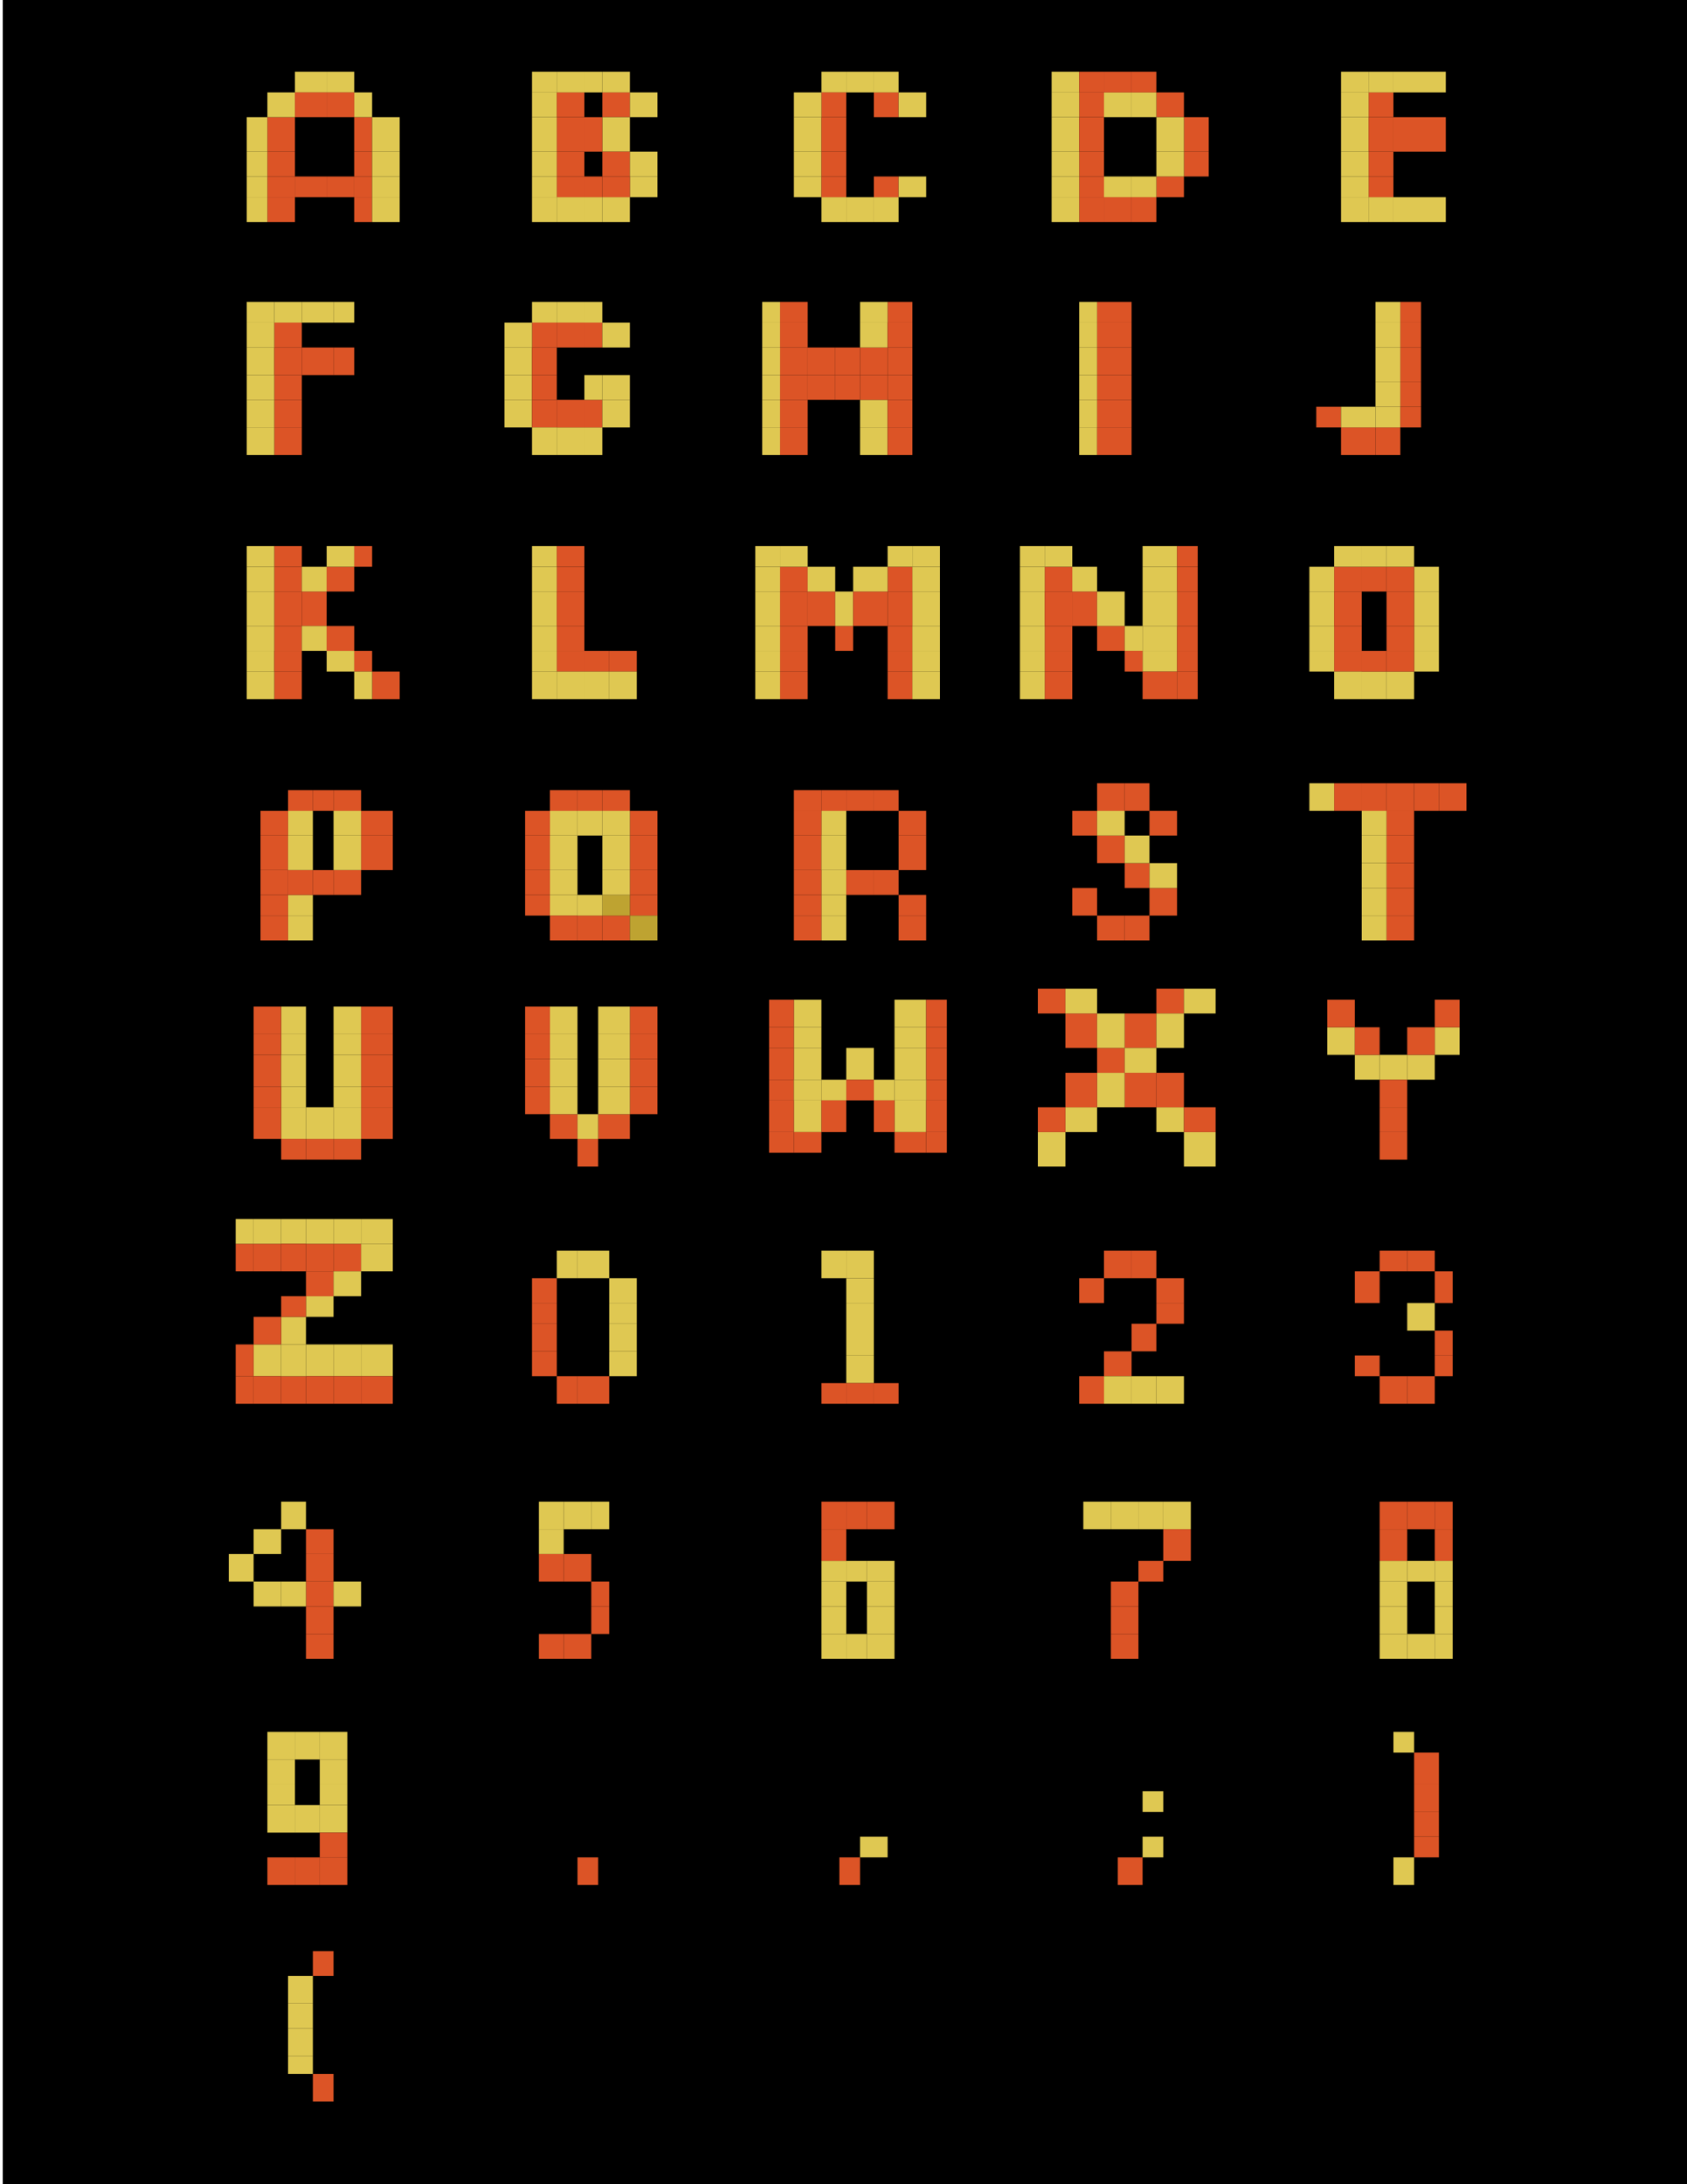 <?xml version="1.0" encoding="utf-8"?>
<!-- Generator: Adobe Illustrator 17.0.0, SVG Export Plug-In . SVG Version: 6.00 Build 0)  -->
<!DOCTYPE svg PUBLIC "-//W3C//DTD SVG 1.1//EN" "http://www.w3.org/Graphics/SVG/1.1/DTD/svg11.dtd">
<svg version="1.1" id="Layer_1" xmlns="http://www.w3.org/2000/svg" xmlns:xlink="http://www.w3.org/1999/xlink" x="0px" y="0px"
	 width="1224px" height="1584px" viewBox="0 0 1224 1584" enable-background="new 0 0 1224 1584" xml:space="preserve">
<rect x="2" y="0" width="1224" height="1584"/>
<g>
	<g>
		<g>
			<rect x="194" y="143" fill="#DC5426" width="20" height="18"/>
			<rect x="194" y="128" fill="#DC5426" width="20" height="15"/>
			<rect x="194" y="110" fill="#DC5426" width="20" height="18"/>
			<rect x="194" y="85" fill="#DC5426" width="20" height="25"/>
			<rect x="257" y="143" fill="#DC5426" width="13" height="18"/>
			<rect x="257" y="128" fill="#DC5426" width="13" height="15"/>
			<rect x="257" y="110" fill="#DC5426" width="13" height="18"/>
			<rect x="257" y="85" fill="#DC5426" width="13" height="25"/>
			<rect x="270" y="143" fill="#DFC852" width="20" height="18"/>
			<rect x="270" y="128" fill="#DFC852" width="20" height="15"/>
			<rect x="270" y="110" fill="#DFC852" width="20" height="18"/>
			<rect x="270" y="85" fill="#DFC852" width="20" height="25"/>
			<rect x="179" y="143" fill="#DFC852" width="15" height="18"/>
			<rect x="179" y="128" fill="#DFC852" width="15" height="15"/>
			<rect x="179" y="110" fill="#DFC852" width="15" height="18"/>
			<rect x="179" y="85" fill="#DFC852" width="15" height="25"/>
			<rect x="194" y="67" fill="#DFC852" width="20" height="18"/>
			<rect x="257" y="67" fill="#DFC852" width="13" height="18"/>
			<rect x="237" y="52" fill="#DFC852" width="20" height="15"/>
			<rect x="214" y="52" fill="#DFC852" width="23" height="15"/>
			<rect x="214" y="128" fill="#DC5426" width="23" height="15"/>
			<rect x="237" y="128" fill="#DC5426" width="20" height="15"/>
			<rect x="237" y="67" fill="#DC5426" width="20" height="18"/>
			<rect x="214" y="67" fill="#DC5426" width="23" height="18"/>
		</g>
	</g>
	<g>
		<g>
			<rect x="834" y="644" fill="#DC5426" width="20" height="20"/>
			<rect x="834" y="588" fill="#DC5426" width="20" height="18"/>
			<rect x="778" y="644" fill="#DC5426" width="18" height="20"/>
			<rect x="816" y="626" fill="#DC5426" width="18" height="18"/>
			<rect x="796" y="606" fill="#DC5426" width="20" height="20"/>
			<rect x="778" y="588" fill="#DC5426" width="18" height="18"/>
			<rect x="816" y="606" fill="#DFC852" width="18" height="20"/>
			<rect x="796" y="588" fill="#DFC852" width="20" height="18"/>
			<rect x="834" y="626" fill="#DFC852" width="20" height="18"/>
			<rect x="816" y="664" fill="#DC5426" width="18" height="18"/>
			<rect x="796" y="664" fill="#DC5426" width="20" height="18"/>
			<rect x="816" y="568" fill="#DC5426" width="18" height="20"/>
			<rect x="796" y="568" fill="#DC5426" width="20" height="20"/>
		</g>
	</g>
	<g>
		<g>
			<rect x="437" y="67" fill="#DC5426" width="20" height="18"/>
			<rect x="457" y="128" fill="#DFC852" width="20" height="15"/>
			<rect x="437" y="85" fill="#DFC852" width="20" height="25"/>
			<rect x="424" y="128" fill="#DC5426" width="13" height="15"/>
			<rect x="437" y="110" fill="#DC5426" width="20" height="18"/>
			<rect x="404" y="128" fill="#DC5426" width="20" height="15"/>
			<rect x="404" y="110" fill="#DC5426" width="20" height="18"/>
			<rect x="404" y="85" fill="#DC5426" width="20" height="25"/>
			<rect x="386" y="67" fill="#DFC852" width="18" height="18"/>
			<rect x="424" y="85" fill="#DC5426" width="13" height="25"/>
			<rect x="457" y="67" fill="#DFC852" width="20" height="18"/>
			<rect x="457" y="110" fill="#DFC852" width="20" height="18"/>
			<rect x="437" y="128" fill="#DC5426" width="20" height="15"/>
			<rect x="437" y="143" fill="#DFC852" width="20" height="18"/>
			<rect x="424" y="143" fill="#DFC852" width="13" height="18"/>
			<rect x="404" y="143" fill="#DFC852" width="20" height="18"/>
			<rect x="386" y="143" fill="#DFC852" width="18" height="18"/>
			<rect x="386" y="128" fill="#DFC852" width="18" height="15"/>
			<rect x="386" y="110" fill="#DFC852" width="18" height="18"/>
			<rect x="386" y="85" fill="#DFC852" width="18" height="25"/>
			<rect x="404" y="67" fill="#DC5426" width="20" height="18"/>
			<rect x="386" y="52" fill="#DFC852" width="18" height="15"/>
			<rect x="404" y="52" fill="#DFC852" width="20" height="15"/>
			<rect x="424" y="52" fill="#DFC852" width="13" height="15"/>
			<rect x="437" y="52" fill="#DFC852" width="20" height="15"/>
		</g>
	</g>
	<g>
		<g>
			<rect x="634" y="67" fill="#DC5426" width="18" height="18"/>
			<rect x="652" y="67" fill="#DFC852" width="20" height="18"/>
			<rect x="634" y="52" fill="#DFC852" width="18" height="15"/>
			<rect x="614" y="52" fill="#DFC852" width="20" height="15"/>
			<rect x="596" y="52" fill="#DFC852" width="18" height="15"/>
			<rect x="596" y="67" fill="#DC5426" width="18" height="18"/>
			<rect x="576" y="67" fill="#DFC852" width="20" height="18"/>
			<rect x="576" y="85" fill="#DFC852" width="20" height="25"/>
			<rect x="576" y="110" fill="#DFC852" width="20" height="18"/>
			<rect x="576" y="128" fill="#DFC852" width="20" height="15"/>
			<rect x="596" y="85" fill="#DC5426" width="18" height="25"/>
			<rect x="596" y="110" fill="#DC5426" width="18" height="18"/>
			<rect x="596" y="128" fill="#DC5426" width="18" height="15"/>
			<rect x="596" y="143" fill="#DFC852" width="18" height="18"/>
			<rect x="614" y="143" fill="#DFC852" width="20" height="18"/>
			<rect x="634" y="143" fill="#DFC852" width="18" height="18"/>
			<rect x="634" y="128" fill="#DC5426" width="18" height="15"/>
			<rect x="652" y="128" fill="#DFC852" width="20" height="15"/>
		</g>
	</g>
	<g>
		<g>
			<rect x="955" y="295" fill="#DC5426" width="18" height="15"/>
			<rect x="973" y="310" fill="#DC5426" width="25" height="20"/>
			<rect x="998" y="310" fill="#DC5426" width="18" height="20"/>
			<rect x="998" y="295" fill="#DFC852" width="18" height="15"/>
			<rect x="1016" y="295" fill="#DC5426" width="15" height="15"/>
			<rect x="1016" y="277" fill="#DC5426" width="15" height="18"/>
			<rect x="1016" y="252" fill="#DC5426" width="15" height="25"/>
			<rect x="1016" y="234" fill="#DC5426" width="15" height="18"/>
			<rect x="998" y="277" fill="#DFC852" width="18" height="18"/>
			<rect x="998" y="252" fill="#DFC852" width="18" height="25"/>
			<rect x="998" y="234" fill="#DFC852" width="18" height="18"/>
			<rect x="1016" y="219" fill="#DC5426" width="15" height="15"/>
			<rect x="998" y="219" fill="#DFC852" width="18" height="15"/>
			<rect x="973" y="295" fill="#DFC852" width="25" height="15"/>
		</g>
	</g>
	<g>
		<g>
			<rect x="237" y="411" fill="#DC5426" width="20" height="18"/>
			<rect x="219" y="429" fill="#DC5426" width="18" height="25"/>
			<rect x="257" y="396" fill="#DC5426" width="13" height="15"/>
			<rect x="199" y="487" fill="#DC5426" width="20" height="20"/>
			<rect x="179" y="472" fill="#DFC852" width="20" height="15"/>
			<rect x="179" y="487" fill="#DFC852" width="20" height="20"/>
			<rect x="199" y="472" fill="#DC5426" width="20" height="15"/>
			<rect x="199" y="454" fill="#DC5426" width="20" height="18"/>
			<rect x="199" y="429" fill="#DC5426" width="20" height="25"/>
			<rect x="199" y="411" fill="#DC5426" width="20" height="18"/>
			<rect x="179" y="454" fill="#DFC852" width="20" height="18"/>
			<rect x="179" y="429" fill="#DFC852" width="20" height="25"/>
			<rect x="179" y="411" fill="#DFC852" width="20" height="18"/>
			<rect x="199" y="396" fill="#DC5426" width="20" height="15"/>
			<rect x="179" y="396" fill="#DFC852" width="20" height="15"/>
			<rect x="237" y="396" fill="#DFC852" width="20" height="15"/>
			<rect x="219" y="411" fill="#DFC852" width="18" height="18"/>
			<rect x="257" y="472" fill="#DC5426" width="13" height="15"/>
			<rect x="270" y="487" fill="#DC5426" width="20" height="20"/>
			<rect x="237" y="454" fill="#DC5426" width="20" height="18"/>
			<rect x="237" y="472" fill="#DFC852" width="20" height="15"/>
			<rect x="219" y="454" fill="#DFC852" width="18" height="18"/>
			<rect x="257" y="487" fill="#DFC852" width="13" height="20"/>
		</g>
	</g>
	<g>
		<g>
			<rect x="859" y="85" fill="#DC5426" width="18" height="25"/>
			<rect x="859" y="110" fill="#DC5426" width="18" height="18"/>
			<rect x="783" y="128" fill="#DC5426" width="18" height="15"/>
			<rect x="763" y="85" fill="#DFC852" width="20" height="25"/>
			<rect x="783" y="110" fill="#DC5426" width="18" height="18"/>
			<rect x="839" y="128" fill="#DC5426" width="20" height="15"/>
			<rect x="839" y="67" fill="#DC5426" width="20" height="18"/>
			<rect x="821" y="67" fill="#DFC852" width="18" height="18"/>
			<rect x="783" y="67" fill="#DC5426" width="18" height="18"/>
			<rect x="801" y="67" fill="#DFC852" width="20" height="18"/>
			<rect x="839" y="110" fill="#DFC852" width="20" height="18"/>
			<rect x="801" y="143" fill="#DC5426" width="20" height="18"/>
			<rect x="821" y="143" fill="#DC5426" width="18" height="18"/>
			<rect x="839" y="85" fill="#DFC852" width="20" height="25"/>
			<rect x="821" y="128" fill="#DFC852" width="18" height="15"/>
			<rect x="801" y="128" fill="#DFC852" width="20" height="15"/>
			<rect x="763" y="110" fill="#DFC852" width="20" height="18"/>
			<rect x="763" y="128" fill="#DFC852" width="20" height="15"/>
			<rect x="783" y="143" fill="#DC5426" width="18" height="18"/>
			<rect x="763" y="143" fill="#DFC852" width="20" height="18"/>
			<rect x="783" y="85" fill="#DC5426" width="18" height="25"/>
			<rect x="763" y="67" fill="#DFC852" width="20" height="18"/>
			<rect x="763" y="52" fill="#DFC852" width="20" height="15"/>
			<rect x="783" y="52" fill="#DC5426" width="18" height="15"/>
			<rect x="801" y="52" fill="#DC5426" width="20" height="15"/>
			<rect x="821" y="52" fill="#DC5426" width="18" height="15"/>
		</g>
	</g>
	<g>
		<g>
			<rect x="993" y="128" fill="#DC5426" width="18" height="15"/>
			<rect x="973" y="85" fill="#DFC852" width="20" height="25"/>
			<rect x="993" y="110" fill="#DC5426" width="18" height="18"/>
			<rect x="1036" y="85" fill="#DC5426" width="13" height="25"/>
			<rect x="993" y="67" fill="#DC5426" width="18" height="18"/>
			<rect x="1011" y="85" fill="#DC5426" width="25" height="25"/>
			<rect x="1011" y="143" fill="#DFC852" width="25" height="18"/>
			<rect x="1036" y="143" fill="#DFC852" width="13" height="18"/>
			<rect x="973" y="110" fill="#DFC852" width="20" height="18"/>
			<rect x="973" y="128" fill="#DFC852" width="20" height="15"/>
			<rect x="993" y="143" fill="#DFC852" width="18" height="18"/>
			<rect x="973" y="143" fill="#DFC852" width="20" height="18"/>
			<rect x="993" y="85" fill="#DC5426" width="18" height="25"/>
			<rect x="973" y="67" fill="#DFC852" width="20" height="18"/>
			<rect x="973" y="52" fill="#DFC852" width="20" height="15"/>
			<rect x="993" y="52" fill="#DFC852" width="18" height="15"/>
			<rect x="1011" y="52" fill="#DFC852" width="25" height="15"/>
			<rect x="1036" y="52" fill="#DFC852" width="13" height="15"/>
		</g>
	</g>
	<g>
		<g>
			<rect x="553" y="290" fill="#DFC852" width="13" height="20"/>
			<rect x="566" y="252" fill="#DC5426" width="20" height="20"/>
			<rect x="553" y="272" fill="#DFC852" width="13" height="18"/>
			<rect x="553" y="310" fill="#DFC852" width="13" height="20"/>
			<rect x="553" y="234" fill="#DFC852" width="13" height="18"/>
			<rect x="553" y="219" fill="#DFC852" width="13" height="15"/>
			<rect x="606" y="272" fill="#DC5426" width="18" height="18"/>
			<rect x="624" y="310" fill="#DFC852" width="20" height="20"/>
			<rect x="624" y="290" fill="#DFC852" width="20" height="20"/>
			<rect x="624" y="272" fill="#DC5426" width="20" height="18"/>
			<rect x="624" y="252" fill="#DC5426" width="20" height="20"/>
			<rect x="624" y="234" fill="#DFC852" width="20" height="18"/>
			<rect x="566" y="272" fill="#DC5426" width="20" height="18"/>
			<rect x="566" y="290" fill="#DC5426" width="20" height="20"/>
			<rect x="586" y="272" fill="#DC5426" width="20" height="18"/>
			<rect x="566" y="310" fill="#DC5426" width="20" height="20"/>
			<rect x="553" y="252" fill="#DFC852" width="13" height="20"/>
			<rect x="644" y="290" fill="#DC5426" width="18" height="20"/>
			<rect x="644" y="272" fill="#DC5426" width="18" height="18"/>
			<rect x="644" y="310" fill="#DC5426" width="18" height="20"/>
			<rect x="644" y="234" fill="#DC5426" width="18" height="18"/>
			<rect x="644" y="219" fill="#DC5426" width="18" height="15"/>
			<rect x="644" y="252" fill="#DC5426" width="18" height="20"/>
			<rect x="566" y="234" fill="#DC5426" width="20" height="18"/>
			<rect x="566" y="219" fill="#DC5426" width="20" height="15"/>
			<rect x="586" y="252" fill="#DC5426" width="20" height="20"/>
			<rect x="606" y="252" fill="#DC5426" width="18" height="20"/>
			<rect x="624" y="219" fill="#DFC852" width="20" height="15"/>
		</g>
	</g>
	<g>
		<g>
			<rect x="796" y="219" fill="#DC5426" width="25" height="15"/>
			<rect x="796" y="234" fill="#DC5426" width="25" height="18"/>
			<rect x="796" y="252" fill="#DC5426" width="25" height="20"/>
			<rect x="796" y="272" fill="#DC5426" width="25" height="18"/>
			<rect x="796" y="290" fill="#DC5426" width="25" height="20"/>
			<rect x="783" y="234" fill="#DFC852" width="13" height="18"/>
			<rect x="783" y="252" fill="#DFC852" width="13" height="20"/>
			<rect x="783" y="219" fill="#DFC852" width="13" height="15"/>
			<rect x="783" y="290" fill="#DFC852" width="13" height="20"/>
			<rect x="783" y="310" fill="#DFC852" width="13" height="20"/>
			<rect x="783" y="272" fill="#DFC852" width="13" height="18"/>
			<rect x="796" y="310" fill="#DC5426" width="25" height="20"/>
		</g>
	</g>
	<g>
		<g>
			<rect x="199" y="290" fill="#DC5426" width="20" height="20"/>
			<rect x="179" y="252" fill="#DFC852" width="20" height="20"/>
			<rect x="199" y="272" fill="#DC5426" width="20" height="18"/>
			<rect x="242" y="252" fill="#DC5426" width="15" height="20"/>
			<rect x="199" y="234" fill="#DC5426" width="20" height="18"/>
			<rect x="219" y="252" fill="#DC5426" width="23" height="20"/>
			<rect x="179" y="272" fill="#DFC852" width="20" height="18"/>
			<rect x="179" y="290" fill="#DFC852" width="20" height="20"/>
			<rect x="199" y="310" fill="#DC5426" width="20" height="20"/>
			<rect x="179" y="310" fill="#DFC852" width="20" height="20"/>
			<rect x="199" y="252" fill="#DC5426" width="20" height="20"/>
			<rect x="179" y="234" fill="#DFC852" width="20" height="18"/>
			<rect x="179" y="219" fill="#DFC852" width="20" height="15"/>
			<rect x="199" y="219" fill="#DFC852" width="20" height="15"/>
			<rect x="219" y="219" fill="#DFC852" width="23" height="15"/>
			<rect x="242" y="219" fill="#DFC852" width="15" height="15"/>
		</g>
	</g>
	<g>
		<g>
			<rect x="596" y="649" fill="#DFC852" width="18" height="15"/>
			<rect x="576" y="606" fill="#DC5426" width="20" height="25"/>
			<rect x="596" y="631" fill="#DFC852" width="18" height="18"/>
			<rect x="634" y="631" fill="#DC5426" width="18" height="18"/>
			<rect x="596" y="588" fill="#DFC852" width="18" height="18"/>
			<rect x="614" y="631" fill="#DC5426" width="20" height="18"/>
			<rect x="576" y="631" fill="#DC5426" width="20" height="18"/>
			<rect x="576" y="649" fill="#DC5426" width="20" height="15"/>
			<rect x="596" y="664" fill="#DFC852" width="18" height="18"/>
			<rect x="576" y="664" fill="#DC5426" width="20" height="18"/>
			<rect x="596" y="606" fill="#DFC852" width="18" height="25"/>
			<rect x="576" y="588" fill="#DC5426" width="20" height="18"/>
			<rect x="576" y="573" fill="#DC5426" width="20" height="15"/>
			<rect x="596" y="573" fill="#DC5426" width="18" height="15"/>
			<rect x="614" y="573" fill="#DC5426" width="20" height="15"/>
			<rect x="634" y="573" fill="#DC5426" width="18" height="15"/>
			<rect x="652" y="588" fill="#DC5426" width="20" height="18"/>
			<rect x="652" y="606" fill="#DC5426" width="20" height="25"/>
			<rect x="652" y="664" fill="#DC5426" width="20" height="18"/>
			<rect x="652" y="649" fill="#DC5426" width="20" height="15"/>
		</g>
	</g>
	<g>
		<g>
			<rect x="424" y="234" fill="#DC5426" width="13" height="18"/>
			<rect x="437" y="234" fill="#DFC852" width="20" height="18"/>
			<rect x="424" y="219" fill="#DFC852" width="13" height="15"/>
			<rect x="404" y="219" fill="#DFC852" width="20" height="15"/>
			<rect x="386" y="219" fill="#DFC852" width="18" height="15"/>
			<rect x="386" y="234" fill="#DC5426" width="18" height="18"/>
			<rect x="366" y="234" fill="#DFC852" width="20" height="18"/>
			<rect x="366" y="252" fill="#DFC852" width="20" height="20"/>
			<rect x="366" y="272" fill="#DFC852" width="20" height="18"/>
			<rect x="366" y="290" fill="#DFC852" width="20" height="20"/>
			<rect x="386" y="252" fill="#DC5426" width="18" height="20"/>
			<rect x="386" y="272" fill="#DC5426" width="18" height="18"/>
			<rect x="386" y="290" fill="#DC5426" width="18" height="20"/>
			<rect x="386" y="310" fill="#DFC852" width="18" height="20"/>
			<rect x="404" y="310" fill="#DFC852" width="20" height="20"/>
			<rect x="424" y="310" fill="#DFC852" width="13" height="20"/>
			<rect x="424" y="290" fill="#DC5426" width="13" height="20"/>
			<rect x="404" y="290" fill="#DC5426" width="20" height="20"/>
			<rect x="404" y="234" fill="#DC5426" width="20" height="18"/>
			<rect x="437" y="290" fill="#DFC852" width="20" height="20"/>
			<rect x="437" y="272" fill="#DFC852" width="20" height="18"/>
			<rect x="424" y="272" fill="#DFC852" width="13" height="18"/>
		</g>
	</g>
	<g>
		<g>
			<rect x="404" y="472" fill="#DC5426" width="20" height="15"/>
			<rect x="386" y="429" fill="#DFC852" width="18" height="25"/>
			<rect x="404" y="454" fill="#DC5426" width="20" height="18"/>
			<rect x="442" y="472" fill="#DC5426" width="20" height="15"/>
			<rect x="404" y="411" fill="#DC5426" width="20" height="18"/>
			<rect x="424" y="472" fill="#DC5426" width="18" height="15"/>
			<rect x="424" y="487" fill="#DFC852" width="18" height="20"/>
			<rect x="442" y="487" fill="#DFC852" width="20" height="20"/>
			<rect x="386" y="454" fill="#DFC852" width="18" height="18"/>
			<rect x="386" y="472" fill="#DFC852" width="18" height="15"/>
			<rect x="404" y="487" fill="#DFC852" width="20" height="20"/>
			<rect x="386" y="487" fill="#DFC852" width="18" height="20"/>
			<rect x="404" y="429" fill="#DC5426" width="20" height="25"/>
			<rect x="386" y="411" fill="#DFC852" width="18" height="18"/>
			<rect x="386" y="396" fill="#DFC852" width="18" height="15"/>
			<rect x="404" y="396" fill="#DC5426" width="20" height="15"/>
		</g>
	</g>
	<g>
		<g>
			<rect x="566" y="472" fill="#DC5426" width="20" height="15"/>
			<rect x="548" y="429" fill="#DFC852" width="18" height="25"/>
			<rect x="566" y="454" fill="#DC5426" width="20" height="18"/>
			<rect x="606" y="454" fill="#DC5426" width="13" height="18"/>
			<rect x="566" y="411" fill="#DC5426" width="20" height="18"/>
			<rect x="586" y="429" fill="#DC5426" width="20" height="25"/>
			<rect x="586" y="411" fill="#DFC852" width="20" height="18"/>
			<rect x="606" y="429" fill="#DFC852" width="13" height="25"/>
			<rect x="548" y="454" fill="#DFC852" width="18" height="18"/>
			<rect x="548" y="472" fill="#DFC852" width="18" height="15"/>
			<rect x="566" y="487" fill="#DC5426" width="20" height="20"/>
			<rect x="548" y="487" fill="#DFC852" width="18" height="20"/>
			<rect x="566" y="429" fill="#DC5426" width="20" height="25"/>
			<rect x="548" y="411" fill="#DFC852" width="18" height="18"/>
			<rect x="548" y="396" fill="#DFC852" width="18" height="15"/>
			<rect x="566" y="396" fill="#DFC852" width="20" height="15"/>
			<rect x="644" y="472" fill="#DC5426" width="18" height="15"/>
			<rect x="662" y="429" fill="#DFC852" width="20" height="25"/>
			<rect x="644" y="454" fill="#DC5426" width="18" height="18"/>
			<rect x="644" y="411" fill="#DC5426" width="18" height="18"/>
			<rect x="619" y="429" fill="#DC5426" width="25" height="25"/>
			<rect x="619" y="411" fill="#DFC852" width="25" height="18"/>
			<rect x="662" y="454" fill="#DFC852" width="20" height="18"/>
			<rect x="662" y="472" fill="#DFC852" width="20" height="15"/>
			<rect x="644" y="487" fill="#DC5426" width="18" height="20"/>
			<rect x="662" y="487" fill="#DFC852" width="20" height="20"/>
			<rect x="644" y="429" fill="#DC5426" width="18" height="25"/>
			<rect x="662" y="411" fill="#DFC852" width="20" height="18"/>
			<rect x="662" y="396" fill="#DFC852" width="20" height="15"/>
			<rect x="644" y="396" fill="#DFC852" width="18" height="15"/>
		</g>
	</g>
	<g>
		<g>
			<rect x="649" y="745" fill="#DFC852" width="23" height="15"/>
			<rect x="672" y="783" fill="#DC5426" width="15" height="15"/>
			<rect x="649" y="760" fill="#DFC852" width="23" height="23"/>
			<rect x="614" y="760" fill="#DFC852" width="20" height="23"/>
			<rect x="649" y="798" fill="#DFC852" width="23" height="23"/>
			<rect x="634" y="783" fill="#DFC852" width="15" height="15"/>
			<rect x="634" y="798" fill="#DC5426" width="15" height="23"/>
			<rect x="614" y="783" fill="#DC5426" width="20" height="15"/>
			<rect x="672" y="760" fill="#DC5426" width="15" height="23"/>
			<rect x="672" y="745" fill="#DC5426" width="15" height="15"/>
			<rect x="649" y="725" fill="#DFC852" width="23" height="20"/>
			<rect x="672" y="725" fill="#DC5426" width="15" height="20"/>
			<rect x="649" y="783" fill="#DFC852" width="23" height="15"/>
			<rect x="672" y="798" fill="#DC5426" width="15" height="23"/>
			<rect x="672" y="821" fill="#DC5426" width="15" height="15"/>
			<rect x="649" y="821" fill="#DC5426" width="23" height="15"/>
			<rect x="576" y="745" fill="#DFC852" width="20" height="15"/>
			<rect x="558" y="783" fill="#DC5426" width="18" height="15"/>
			<rect x="576" y="760" fill="#DFC852" width="20" height="23"/>
			<rect x="576" y="798" fill="#DFC852" width="20" height="23"/>
			<rect x="596" y="783" fill="#DFC852" width="18" height="15"/>
			<rect x="596" y="798" fill="#DC5426" width="18" height="23"/>
			<rect x="558" y="760" fill="#DC5426" width="18" height="23"/>
			<rect x="558" y="745" fill="#DC5426" width="18" height="15"/>
			<rect x="576" y="725" fill="#DFC852" width="20" height="20"/>
			<rect x="558" y="725" fill="#DC5426" width="18" height="20"/>
			<rect x="576" y="783" fill="#DFC852" width="20" height="15"/>
			<rect x="558" y="798" fill="#DC5426" width="18" height="23"/>
			<rect x="558" y="821" fill="#DC5426" width="18" height="15"/>
			<rect x="576" y="821" fill="#DC5426" width="20" height="15"/>
		</g>
	</g>
	<g>
		<g>
			<rect x="816" y="778" fill="#DC5426" width="23" height="25"/>
			<rect x="839" y="803" fill="#DFC852" width="20" height="18"/>
			<rect x="859" y="821" fill="#DFC852" width="23" height="25"/>
			<rect x="796" y="778" fill="#DFC852" width="20" height="25"/>
			<rect x="773" y="803" fill="#DFC852" width="23" height="18"/>
			<rect x="753" y="821" fill="#DFC852" width="20" height="25"/>
			<rect x="796" y="760" fill="#DC5426" width="20" height="18"/>
			<rect x="753" y="803" fill="#DC5426" width="20" height="18"/>
			<rect x="773" y="778" fill="#DC5426" width="23" height="25"/>
			<rect x="816" y="735" fill="#DC5426" width="23" height="25"/>
			<rect x="839" y="717" fill="#DC5426" width="20" height="18"/>
			<rect x="773" y="735" fill="#DC5426" width="23" height="25"/>
			<rect x="753" y="717" fill="#DC5426" width="20" height="18"/>
			<rect x="816" y="760" fill="#DFC852" width="23" height="18"/>
			<rect x="839" y="778" fill="#DC5426" width="20" height="25"/>
			<rect x="859" y="803" fill="#DC5426" width="23" height="18"/>
			<rect x="796" y="735" fill="#DFC852" width="20" height="25"/>
			<rect x="773" y="717" fill="#DFC852" width="23" height="18"/>
			<rect x="839" y="735" fill="#DFC852" width="20" height="25"/>
			<rect x="859" y="717" fill="#DFC852" width="23" height="18"/>
		</g>
	</g>
	<g>
		<g>
			<rect x="758" y="472" fill="#DC5426" width="20" height="15"/>
			<rect x="740" y="429" fill="#DFC852" width="18" height="25"/>
			<rect x="758" y="454" fill="#DC5426" width="20" height="18"/>
			<rect x="796" y="454" fill="#DC5426" width="20" height="18"/>
			<rect x="758" y="411" fill="#DC5426" width="20" height="18"/>
			<rect x="778" y="429" fill="#DC5426" width="18" height="25"/>
			<rect x="778" y="411" fill="#DFC852" width="18" height="18"/>
			<rect x="796" y="429" fill="#DFC852" width="20" height="25"/>
			<rect x="816" y="454" fill="#DFC852" width="13" height="18"/>
			<rect x="740" y="454" fill="#DFC852" width="18" height="18"/>
			<rect x="740" y="472" fill="#DFC852" width="18" height="15"/>
			<rect x="758" y="487" fill="#DC5426" width="20" height="20"/>
			<rect x="740" y="487" fill="#DFC852" width="18" height="20"/>
			<rect x="758" y="429" fill="#DC5426" width="20" height="25"/>
			<rect x="740" y="411" fill="#DFC852" width="18" height="18"/>
			<rect x="740" y="396" fill="#DFC852" width="18" height="15"/>
			<rect x="758" y="396" fill="#DFC852" width="20" height="15"/>
			<rect x="829" y="472" fill="#DFC852" width="25" height="15"/>
			<rect x="854" y="429" fill="#DC5426" width="15" height="25"/>
			<rect x="829" y="454" fill="#DFC852" width="25" height="18"/>
			<rect x="829" y="411" fill="#DFC852" width="25" height="18"/>
			<rect x="829" y="396" fill="#DFC852" width="25" height="15"/>
			<rect x="816" y="472" fill="#DC5426" width="13" height="15"/>
			<rect x="854" y="454" fill="#DC5426" width="15" height="18"/>
			<rect x="854" y="472" fill="#DC5426" width="15" height="15"/>
			<rect x="829" y="487" fill="#DC5426" width="25" height="20"/>
			<rect x="854" y="487" fill="#DC5426" width="15" height="20"/>
			<rect x="829" y="429" fill="#DFC852" width="25" height="25"/>
			<rect x="854" y="411" fill="#DC5426" width="15" height="18"/>
			<rect x="854" y="396" fill="#DC5426" width="15" height="15"/>
		</g>
	</g>
	<g>
		<g>
			<rect x="242" y="975" fill="#DFC852" width="20" height="23"/>
			<rect x="204" y="998" fill="#DC5426" width="18" height="20"/>
			<rect x="222" y="975" fill="#DFC852" width="20" height="23"/>
			<rect x="222" y="940" fill="#DFC852" width="20" height="15"/>
			<rect x="184" y="975" fill="#DFC852" width="20" height="23"/>
			<rect x="204" y="955" fill="#DFC852" width="18" height="20"/>
			<rect x="184" y="955" fill="#DC5426" width="20" height="20"/>
			<rect x="204" y="940" fill="#DC5426" width="18" height="15"/>
			<rect x="222" y="922" fill="#DC5426" width="20" height="18"/>
			<rect x="222" y="998" fill="#DC5426" width="20" height="20"/>
			<rect x="242" y="998" fill="#DC5426" width="20" height="20"/>
			<rect x="262" y="975" fill="#DFC852" width="23" height="23"/>
			<rect x="262" y="998" fill="#DC5426" width="23" height="20"/>
			<rect x="204" y="975" fill="#DFC852" width="18" height="23"/>
			<rect x="184" y="998" fill="#DC5426" width="20" height="20"/>
			<rect x="171" y="998" fill="#DC5426" width="13" height="20"/>
			<rect x="171" y="975" fill="#DC5426" width="13" height="23"/>
			<rect x="242" y="902" fill="#DC5426" width="20" height="20"/>
			<rect x="204" y="884" fill="#DFC852" width="18" height="18"/>
			<rect x="222" y="902" fill="#DC5426" width="20" height="20"/>
			<rect x="184" y="902" fill="#DC5426" width="20" height="20"/>
			<rect x="171" y="902" fill="#DC5426" width="13" height="20"/>
			<rect x="242" y="922" fill="#DFC852" width="20" height="18"/>
			<rect x="222" y="884" fill="#DFC852" width="20" height="18"/>
			<rect x="242" y="884" fill="#DFC852" width="20" height="18"/>
			<rect x="262" y="902" fill="#DFC852" width="23" height="20"/>
			<rect x="262" y="884" fill="#DFC852" width="23" height="18"/>
			<rect x="204" y="902" fill="#DC5426" width="18" height="20"/>
			<rect x="184" y="884" fill="#DFC852" width="20" height="18"/>
			<rect x="171" y="884" fill="#DFC852" width="13" height="18"/>
		</g>
	</g>
	<g>
		<g>
			<rect x="614" y="965" fill="#DFC852" width="20" height="18"/>
			<rect x="614" y="983" fill="#DFC852" width="20" height="20"/>
			<rect x="634" y="1003" fill="#DC5426" width="18" height="15"/>
			<rect x="596" y="1003" fill="#DC5426" width="18" height="15"/>
			<rect x="614" y="1003" fill="#DC5426" width="20" height="15"/>
			<rect x="614" y="945" fill="#DFC852" width="20" height="20"/>
			<rect x="596" y="907" fill="#DFC852" width="18" height="20"/>
			<rect x="614" y="927" fill="#DFC852" width="20" height="18"/>
			<rect x="614" y="907" fill="#DFC852" width="20" height="20"/>
		</g>
	</g>
	<g>
		<g>
			<rect x="968" y="472" fill="#DC5426" width="20" height="15"/>
			<rect x="950" y="429" fill="#DFC852" width="18" height="25"/>
			<rect x="968" y="454" fill="#DC5426" width="20" height="18"/>
			<rect x="1026" y="472" fill="#DFC852" width="18" height="15"/>
			<rect x="1026" y="411" fill="#DFC852" width="18" height="18"/>
			<rect x="1006" y="411" fill="#DC5426" width="20" height="18"/>
			<rect x="968" y="411" fill="#DC5426" width="20" height="18"/>
			<rect x="988" y="411" fill="#DC5426" width="18" height="18"/>
			<rect x="1026" y="454" fill="#DFC852" width="18" height="18"/>
			<rect x="988" y="487" fill="#DFC852" width="18" height="20"/>
			<rect x="1006" y="487" fill="#DFC852" width="20" height="20"/>
			<rect x="1026" y="429" fill="#DFC852" width="18" height="25"/>
			<rect x="1006" y="472" fill="#DC5426" width="20" height="15"/>
			<rect x="988" y="472" fill="#DC5426" width="18" height="15"/>
			<rect x="950" y="454" fill="#DFC852" width="18" height="18"/>
			<rect x="950" y="472" fill="#DFC852" width="18" height="15"/>
			<rect x="968" y="487" fill="#DFC852" width="20" height="20"/>
			<rect x="968" y="429" fill="#DC5426" width="20" height="25"/>
			<rect x="1006" y="454" fill="#DC5426" width="20" height="18"/>
			<rect x="1006" y="429" fill="#DC5426" width="20" height="25"/>
			<rect x="950" y="411" fill="#DFC852" width="18" height="18"/>
			<rect x="968" y="396" fill="#DFC852" width="20" height="15"/>
			<rect x="988" y="396" fill="#DFC852" width="18" height="15"/>
			<rect x="1006" y="396" fill="#DFC852" width="20" height="15"/>
		</g>
	</g>
	<g>
		<g>
			<rect x="386" y="945" fill="#DC5426" width="18" height="15"/>
			<rect x="442" y="980" fill="#DFC852" width="20" height="18"/>
			<rect x="442" y="927" fill="#DFC852" width="20" height="18"/>
			<rect x="442" y="960" fill="#DFC852" width="20" height="20"/>
			<rect x="419" y="998" fill="#DC5426" width="23" height="20"/>
			<rect x="442" y="945" fill="#DFC852" width="20" height="15"/>
			<rect x="386" y="960" fill="#DC5426" width="18" height="20"/>
			<rect x="386" y="980" fill="#DC5426" width="18" height="18"/>
			<rect x="404" y="998" fill="#DC5426" width="15" height="20"/>
			<rect x="386" y="927" fill="#DC5426" width="18" height="18"/>
			<rect x="404" y="907" fill="#DFC852" width="15" height="20"/>
			<rect x="419" y="907" fill="#DFC852" width="23" height="20"/>
		</g>
	</g>
	<g>
		<g>
			<rect x="399" y="649" fill="#DFC852" width="20" height="15"/>
			<rect x="381" y="606" fill="#DC5426" width="18" height="25"/>
			<rect x="399" y="631" fill="#DFC852" width="20" height="18"/>
			<rect x="457" y="649" fill="#DC5426" width="20" height="15"/>
			<rect x="457" y="588" fill="#DC5426" width="20" height="18"/>
			<rect x="437" y="588" fill="#DFC852" width="20" height="18"/>
			<rect x="399" y="588" fill="#DFC852" width="20" height="18"/>
			<rect x="419" y="588" fill="#DFC852" width="18" height="18"/>
			<rect x="457" y="631" fill="#DC5426" width="20" height="18"/>
			<rect x="419" y="664" fill="#DC5426" width="18" height="18"/>
			<rect x="437" y="664" fill="#DC5426" width="20" height="18"/>
			<rect x="457" y="606" fill="#DC5426" width="20" height="25"/>
			<rect x="437" y="649" fill="#BEA331" width="20" height="15"/>
			<rect x="457" y="664" fill="#BEA331" width="20" height="18"/>
			<rect x="419" y="649" fill="#DFC852" width="18" height="15"/>
			<rect x="381" y="631" fill="#DC5426" width="18" height="18"/>
			<rect x="381" y="649" fill="#DC5426" width="18" height="15"/>
			<rect x="399" y="664" fill="#DC5426" width="20" height="18"/>
			<rect x="399" y="606" fill="#DFC852" width="20" height="25"/>
			<rect x="437" y="631" fill="#DFC852" width="20" height="18"/>
			<rect x="437" y="606" fill="#DFC852" width="20" height="25"/>
			<rect x="381" y="588" fill="#DC5426" width="18" height="18"/>
			<rect x="399" y="573" fill="#DC5426" width="20" height="15"/>
			<rect x="419" y="573" fill="#DC5426" width="18" height="15"/>
			<rect x="437" y="573" fill="#DC5426" width="20" height="15"/>
		</g>
	</g>
	<g>
		<g>
			<rect x="209" y="649" fill="#DFC852" width="18" height="15"/>
			<rect x="189" y="606" fill="#DC5426" width="20" height="25"/>
			<rect x="242" y="631" fill="#DC5426" width="20" height="18"/>
			<rect x="262" y="588" fill="#DC5426" width="23" height="18"/>
			<rect x="242" y="588" fill="#DFC852" width="20" height="18"/>
			<rect x="209" y="588" fill="#DFC852" width="18" height="18"/>
			<rect x="209" y="631" fill="#DC5426" width="18" height="18"/>
			<rect x="227" y="631" fill="#DC5426" width="15" height="18"/>
			<rect x="262" y="606" fill="#DC5426" width="23" height="25"/>
			<rect x="209" y="664" fill="#DFC852" width="18" height="18"/>
			<rect x="189" y="631" fill="#DC5426" width="20" height="18"/>
			<rect x="189" y="649" fill="#DC5426" width="20" height="15"/>
			<rect x="189" y="664" fill="#DC5426" width="20" height="18"/>
			<rect x="209" y="606" fill="#DFC852" width="18" height="25"/>
			<rect x="242" y="606" fill="#DFC852" width="20" height="25"/>
			<rect x="189" y="588" fill="#DC5426" width="20" height="18"/>
			<rect x="209" y="573" fill="#DC5426" width="18" height="15"/>
			<rect x="227" y="573" fill="#DC5426" width="15" height="15"/>
			<rect x="242" y="573" fill="#DC5426" width="20" height="15"/>
		</g>
	</g>
	<g>
		<g>
			<rect x="1001" y="765" fill="#DFC852" width="20" height="18"/>
			<rect x="1041" y="745" fill="#DFC852" width="18" height="20"/>
			<rect x="963" y="745" fill="#DFC852" width="20" height="20"/>
			<rect x="983" y="765" fill="#DFC852" width="18" height="18"/>
			<rect x="1001" y="783" fill="#DC5426" width="20" height="20"/>
			<rect x="1001" y="803" fill="#DC5426" width="20" height="18"/>
			<rect x="1001" y="821" fill="#DC5426" width="20" height="20"/>
			<rect x="1021" y="765" fill="#DFC852" width="20" height="18"/>
			<rect x="983" y="745" fill="#DC5426" width="18" height="20"/>
			<rect x="1021" y="745" fill="#DC5426" width="20" height="20"/>
			<rect x="1041" y="725" fill="#DC5426" width="18" height="20"/>
			<rect x="963" y="725" fill="#DC5426" width="20" height="20"/>
		</g>
	</g>
	<g>
		<g>
			<rect x="968" y="568" fill="#DC5426" width="20" height="20"/>
			<rect x="950" y="568" fill="#DFC852" width="18" height="20"/>
			<rect x="988" y="568" fill="#DC5426" width="18" height="20"/>
			<rect x="1006" y="568" fill="#DC5426" width="20" height="20"/>
			<rect x="1026" y="568" fill="#DC5426" width="18" height="20"/>
			<rect x="1044" y="568" fill="#DC5426" width="20" height="20"/>
			<rect x="1006" y="606" fill="#DC5426" width="20" height="20"/>
			<rect x="1006" y="626" fill="#DC5426" width="20" height="18"/>
			<rect x="1006" y="588" fill="#DC5426" width="20" height="18"/>
			<rect x="1006" y="664" fill="#DC5426" width="20" height="18"/>
			<rect x="1006" y="644" fill="#DC5426" width="20" height="20"/>
			<rect x="988" y="606" fill="#DFC852" width="18" height="20"/>
			<rect x="988" y="626" fill="#DFC852" width="18" height="18"/>
			<rect x="988" y="588" fill="#DFC852" width="18" height="18"/>
			<rect x="988" y="664" fill="#DFC852" width="18" height="18"/>
			<rect x="988" y="644" fill="#DFC852" width="18" height="20"/>
		</g>
	</g>
	<g>
		<g>
			<rect x="204" y="803" fill="#DFC852" width="18" height="23"/>
			<rect x="184" y="765" fill="#DC5426" width="20" height="23"/>
			<rect x="204" y="788" fill="#DFC852" width="18" height="15"/>
			<rect x="262" y="803" fill="#DC5426" width="23" height="23"/>
			<rect x="262" y="750" fill="#DC5426" width="23" height="15"/>
			<rect x="242" y="750" fill="#DFC852" width="20" height="15"/>
			<rect x="204" y="750" fill="#DFC852" width="18" height="15"/>
			<rect x="262" y="788" fill="#DC5426" width="23" height="15"/>
			<rect x="222" y="826" fill="#DC5426" width="20" height="15"/>
			<rect x="242" y="826" fill="#DC5426" width="20" height="15"/>
			<rect x="262" y="765" fill="#DC5426" width="23" height="23"/>
			<rect x="242" y="803" fill="#DFC852" width="20" height="23"/>
			<rect x="222" y="803" fill="#DFC852" width="20" height="23"/>
			<rect x="184" y="788" fill="#DC5426" width="20" height="15"/>
			<rect x="184" y="803" fill="#DC5426" width="20" height="23"/>
			<rect x="204" y="826" fill="#DC5426" width="18" height="15"/>
			<rect x="204" y="765" fill="#DFC852" width="18" height="23"/>
			<rect x="242" y="788" fill="#DFC852" width="20" height="15"/>
			<rect x="242" y="765" fill="#DFC852" width="20" height="23"/>
			<rect x="184" y="750" fill="#DC5426" width="20" height="15"/>
			<rect x="262" y="730" fill="#DC5426" width="23" height="20"/>
			<rect x="242" y="730" fill="#DFC852" width="20" height="20"/>
			<rect x="204" y="730" fill="#DFC852" width="18" height="20"/>
			<rect x="184" y="730" fill="#DC5426" width="20" height="20"/>
		</g>
	</g>
	<g>
		<g>
			<rect x="399" y="808" fill="#DC5426" width="20" height="18"/>
			<rect x="381" y="768" fill="#DC5426" width="18" height="20"/>
			<rect x="399" y="788" fill="#DFC852" width="20" height="20"/>
			<rect x="457" y="750" fill="#DC5426" width="20" height="18"/>
			<rect x="434" y="750" fill="#DFC852" width="23" height="18"/>
			<rect x="399" y="750" fill="#DFC852" width="20" height="18"/>
			<rect x="457" y="788" fill="#DC5426" width="20" height="20"/>
			<rect x="419" y="826" fill="#DC5426" width="15" height="20"/>
			<rect x="457" y="768" fill="#DC5426" width="20" height="20"/>
			<rect x="434" y="808" fill="#DC5426" width="23" height="18"/>
			<rect x="419" y="808" fill="#DFC852" width="15" height="18"/>
			<rect x="381" y="788" fill="#DC5426" width="18" height="20"/>
			<rect x="399" y="768" fill="#DFC852" width="20" height="20"/>
			<rect x="434" y="788" fill="#DFC852" width="23" height="20"/>
			<rect x="434" y="768" fill="#DFC852" width="23" height="20"/>
			<rect x="381" y="750" fill="#DC5426" width="18" height="18"/>
			<rect x="457" y="730" fill="#DC5426" width="20" height="20"/>
			<rect x="434" y="730" fill="#DFC852" width="23" height="20"/>
			<rect x="399" y="730" fill="#DFC852" width="20" height="20"/>
			<rect x="381" y="730" fill="#DC5426" width="18" height="20"/>
		</g>
	</g>
	<g>
		<g>
			<rect x="821" y="960" fill="#DC5426" width="18" height="20"/>
			<rect x="801" y="980" fill="#DC5426" width="20" height="18"/>
			<rect x="839" y="998" fill="#DFC852" width="20" height="20"/>
			<rect x="801" y="998" fill="#DFC852" width="20" height="20"/>
			<rect x="783" y="998" fill="#DC5426" width="18" height="20"/>
			<rect x="821" y="998" fill="#DFC852" width="18" height="20"/>
			<rect x="839" y="945" fill="#DC5426" width="20" height="15"/>
			<rect x="821" y="907" fill="#DC5426" width="18" height="20"/>
			<rect x="839" y="927" fill="#DC5426" width="20" height="18"/>
			<rect x="801" y="907" fill="#DC5426" width="20" height="20"/>
			<rect x="783" y="927" fill="#DC5426" width="18" height="18"/>
		</g>
	</g>
	<g>
		<g>
			<rect x="222" y="1147" fill="#DC5426" width="20" height="18"/>
			<rect x="222" y="1165" fill="#DC5426" width="20" height="20"/>
			<rect x="204" y="1147" fill="#DFC852" width="18" height="18"/>
			<rect x="242" y="1147" fill="#DFC852" width="20" height="18"/>
			<rect x="222" y="1185" fill="#DC5426" width="20" height="18"/>
			<rect x="184" y="1147" fill="#DFC852" width="20" height="18"/>
			<rect x="222" y="1127" fill="#DC5426" width="20" height="20"/>
			<rect x="204" y="1089" fill="#DFC852" width="18" height="20"/>
			<rect x="222" y="1109" fill="#DC5426" width="20" height="18"/>
			<rect x="184" y="1109" fill="#DFC852" width="20" height="18"/>
			<rect x="166" y="1127" fill="#DFC852" width="18" height="20"/>
		</g>
	</g>
	<g>
		<g>
			<rect x="1026" y="1314" fill="#DC5426" width="18" height="18"/>
			<rect x="1011" y="1347" fill="#DFC852" width="15" height="20"/>
			<rect x="1026" y="1332" fill="#DC5426" width="18" height="15"/>
			<rect x="1026" y="1294" fill="#DC5426" width="18" height="20"/>
			<rect x="1011" y="1256" fill="#DFC852" width="15" height="15"/>
			<rect x="1026" y="1271" fill="#DC5426" width="18" height="23"/>
		</g>
	</g>
	<g>
		<g>
			<rect x="209" y="1453" fill="#DFC852" width="18" height="18"/>
			<rect x="227" y="1415" fill="#DC5426" width="15" height="18"/>
			<rect x="209" y="1433" fill="#DFC852" width="18" height="20"/>
			<rect x="209" y="1471" fill="#DFC852" width="18" height="20"/>
			<rect x="227" y="1504" fill="#DC5426" width="15" height="20"/>
			<rect x="209" y="1491" fill="#DFC852" width="18" height="13"/>
		</g>
	</g>
	<g>
		<g>
			<rect x="391" y="1089" fill="#DFC852" width="18" height="20"/>
			<rect x="429" y="1165" fill="#DC5426" width="13" height="20"/>
			<rect x="409" y="1185" fill="#DC5426" width="20" height="18"/>
			<rect x="391" y="1185" fill="#DC5426" width="18" height="18"/>
			<rect x="429" y="1089" fill="#DFC852" width="13" height="20"/>
			<rect x="429" y="1147" fill="#DC5426" width="13" height="18"/>
			<rect x="391" y="1127" fill="#DC5426" width="18" height="20"/>
			<rect x="409" y="1127" fill="#DC5426" width="20" height="20"/>
			<rect x="391" y="1109" fill="#DFC852" width="18" height="18"/>
			<rect x="409" y="1089" fill="#DFC852" width="20" height="20"/>
		</g>
	</g>
	<g>
		<g>
			<rect x="614" y="1185" fill="#DFC852" width="15" height="18"/>
			<rect x="629" y="1185" fill="#DFC852" width="20" height="18"/>
			<rect x="596" y="1185" fill="#DFC852" width="18" height="18"/>
			<rect x="596" y="1089" fill="#DC5426" width="18" height="20"/>
			<rect x="629" y="1165" fill="#DFC852" width="20" height="20"/>
			<rect x="629" y="1089" fill="#DC5426" width="20" height="20"/>
			<rect x="629" y="1147" fill="#DFC852" width="20" height="18"/>
			<rect x="596" y="1165" fill="#DFC852" width="18" height="20"/>
			<rect x="596" y="1147" fill="#DFC852" width="18" height="18"/>
			<rect x="596" y="1132" fill="#DFC852" width="18" height="15"/>
			<rect x="614" y="1132" fill="#DFC852" width="15" height="15"/>
			<rect x="629" y="1132" fill="#DFC852" width="20" height="15"/>
			<rect x="596" y="1109" fill="#DC5426" width="18" height="23"/>
			<rect x="614" y="1089" fill="#DC5426" width="15" height="20"/>
		</g>
	</g>
	<g>
		<g>
			<rect x="1021" y="1185" fill="#DFC852" width="20" height="18"/>
			<rect x="1041" y="1185" fill="#DFC852" width="13" height="18"/>
			<rect x="1001" y="1185" fill="#DFC852" width="20" height="18"/>
			<rect x="1001" y="1089" fill="#DC5426" width="20" height="20"/>
			<rect x="1041" y="1165" fill="#DFC852" width="13" height="20"/>
			<rect x="1041" y="1089" fill="#DC5426" width="13" height="20"/>
			<rect x="1041" y="1147" fill="#DFC852" width="13" height="18"/>
			<rect x="1001" y="1165" fill="#DFC852" width="20" height="20"/>
			<rect x="1001" y="1147" fill="#DFC852" width="20" height="18"/>
			<rect x="1001" y="1132" fill="#DFC852" width="20" height="15"/>
			<rect x="1041" y="1109" fill="#DC5426" width="13" height="23"/>
			<rect x="1021" y="1132" fill="#DFC852" width="20" height="15"/>
			<rect x="1041" y="1132" fill="#DFC852" width="13" height="15"/>
			<rect x="1001" y="1109" fill="#DC5426" width="20" height="23"/>
			<rect x="1021" y="1089" fill="#DC5426" width="20" height="20"/>
		</g>
	</g>
	<g>
		<g>
			<rect x="214" y="1256" fill="#DFC852" width="18" height="20"/>
			<rect x="194" y="1256" fill="#DFC852" width="20" height="20"/>
			<rect x="232" y="1256" fill="#DFC852" width="20" height="20"/>
			<rect x="232" y="1347" fill="#DC5426" width="20" height="20"/>
			<rect x="194" y="1276" fill="#DFC852" width="20" height="18"/>
			<rect x="194" y="1347" fill="#DC5426" width="20" height="20"/>
			<rect x="194" y="1294" fill="#DFC852" width="20" height="15"/>
			<rect x="232" y="1276" fill="#DFC852" width="20" height="18"/>
			<rect x="232" y="1294" fill="#DFC852" width="20" height="15"/>
			<rect x="232" y="1309" fill="#DFC852" width="20" height="20"/>
			<rect x="214" y="1309" fill="#DFC852" width="18" height="20"/>
			<rect x="194" y="1309" fill="#DFC852" width="20" height="20"/>
			<rect x="232" y="1329" fill="#DC5426" width="20" height="18"/>
			<rect x="214" y="1347" fill="#DC5426" width="18" height="20"/>
		</g>
	</g>
	<g>
		<g>
			<rect x="806" y="1185" fill="#DC5426" width="20" height="18"/>
			<rect x="806" y="1089" fill="#DFC852" width="20" height="20"/>
			<rect x="806" y="1165" fill="#DC5426" width="20" height="20"/>
			<rect x="844" y="1089" fill="#DFC852" width="20" height="20"/>
			<rect x="806" y="1147" fill="#DC5426" width="20" height="18"/>
			<rect x="844" y="1109" fill="#DC5426" width="20" height="23"/>
			<rect x="826" y="1132" fill="#DC5426" width="18" height="15"/>
			<rect x="786" y="1089" fill="#DFC852" width="20" height="20"/>
			<rect x="826" y="1089" fill="#DFC852" width="18" height="20"/>
		</g>
	</g>
	<g>
		<g>
			<rect x="1021" y="945" fill="#DFC852" width="20" height="20"/>
			<rect x="1041" y="965" fill="#DC5426" width="13" height="18"/>
			<rect x="1001" y="998" fill="#DC5426" width="20" height="20"/>
			<rect x="1041" y="983" fill="#DC5426" width="13" height="15"/>
			<rect x="983" y="983" fill="#DC5426" width="18" height="15"/>
			<rect x="1021" y="998" fill="#DC5426" width="20" height="20"/>
			<rect x="1021" y="907" fill="#DC5426" width="20" height="15"/>
			<rect x="1041" y="922" fill="#DC5426" width="13" height="23"/>
			<rect x="1001" y="907" fill="#DC5426" width="20" height="15"/>
			<rect x="983" y="922" fill="#DC5426" width="18" height="23"/>
		</g>
	</g>
	<g>
		<g>
			<rect x="624" y="1332" fill="#DFC852" width="20" height="15"/>
		</g>
		<g>
			<rect x="609" y="1347" fill="#DC5426" width="15" height="20"/>
		</g>
	</g>
	<g>
		<rect x="419" y="1347" fill="#DC5426" width="15" height="20"/>
	</g>
	<g>
		<g>
			<rect x="811" y="1347" fill="#DC5426" width="18" height="20"/>
		</g>
		<g>
			<rect x="829" y="1332" fill="#DFC852" width="15" height="15"/>
		</g>
		<g>
			<rect x="829" y="1299" fill="#DFC852" width="15" height="15"/>
		</g>
	</g>
</g>
</svg>
